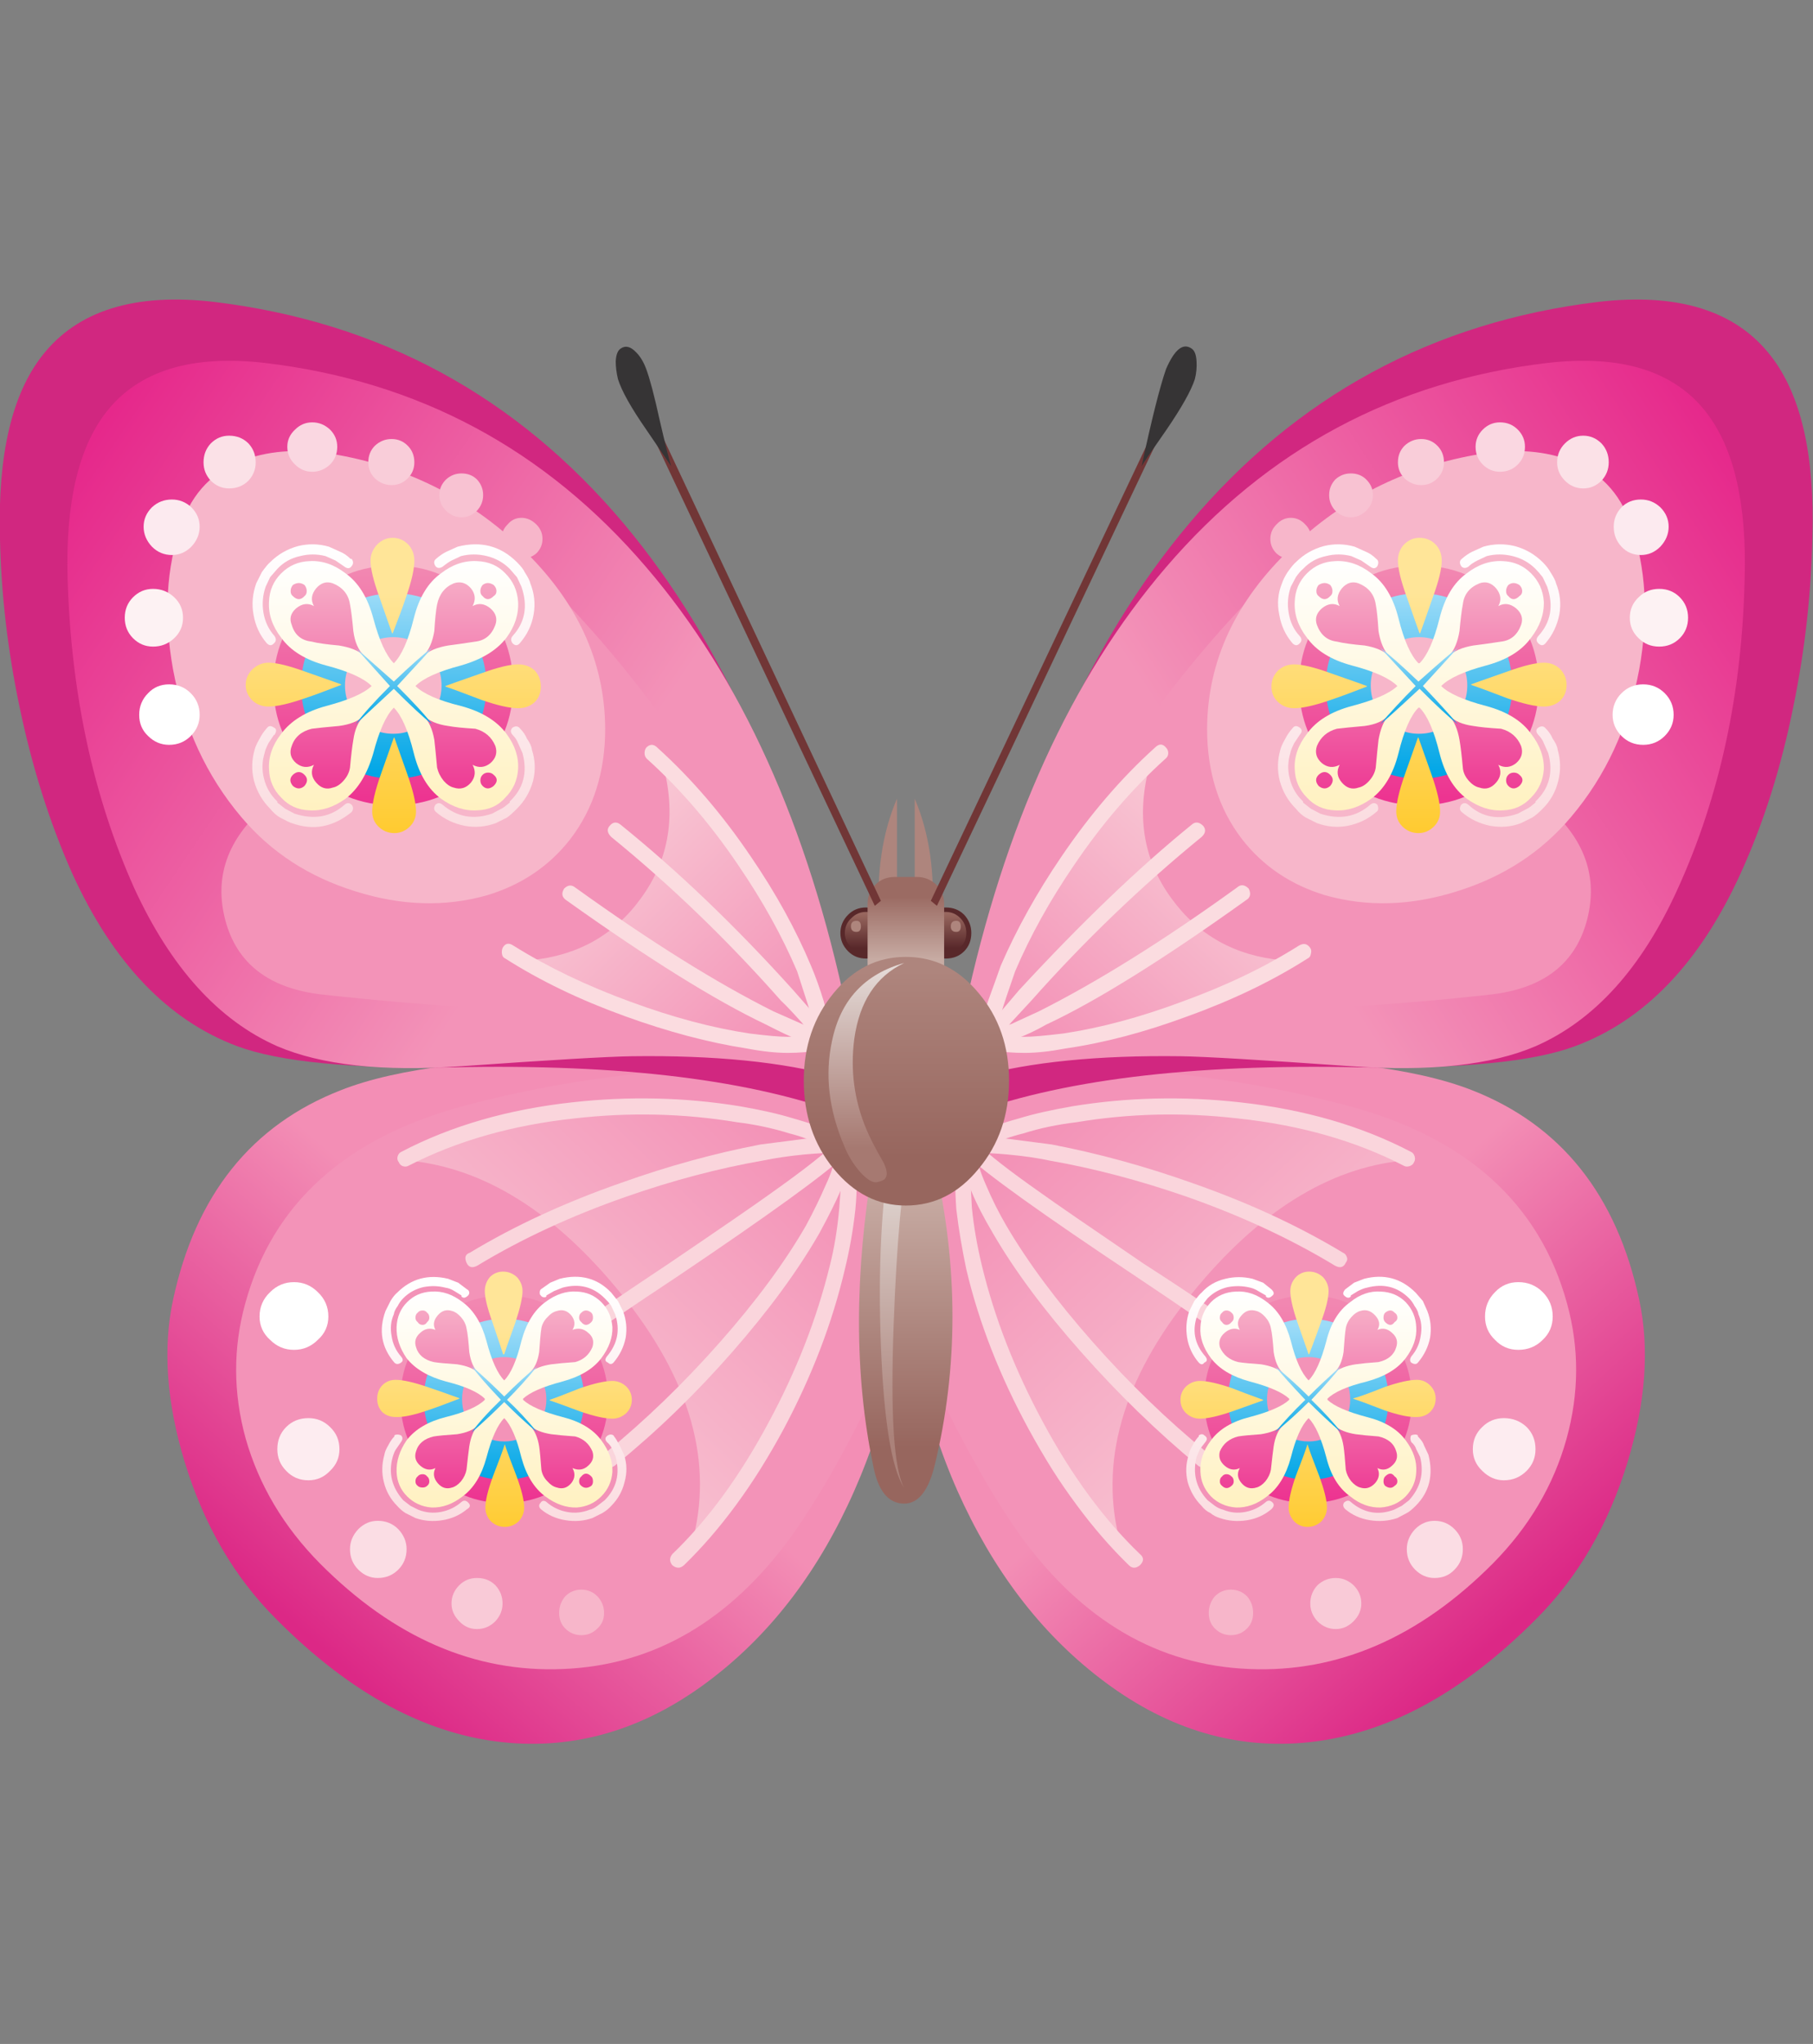 <svg xmlns="http://www.w3.org/2000/svg" xmlns:xlink="http://www.w3.org/1999/xlink" preserveAspectRatio="none" width="284" height="320"><rect width="100%" height="100%" fill="#808080" stroke="none"/><defs><linearGradient id="a" gradientUnits="userSpaceOnUse" x1="275.012" y1="451.888" x2="252.488" y2="477.813" spreadMethod="pad"><stop offset="0%" stop-color="#F38EB5"/><stop offset="100%" stop-color="#DC2886"/></linearGradient><linearGradient id="b" gradientUnits="userSpaceOnUse" x1="275.975" y1="408.7" x2="229.425" y2="377.3" spreadMethod="pad"><stop offset="0%" stop-color="#F393B8"/><stop offset="100%" stop-color="#E6288B"/></linearGradient><linearGradient id="c" gradientUnits="userSpaceOnUse" x1="279.413" y1="408.45" x2="299.288" y2="429.05" spreadMethod="pad"><stop offset="0%" stop-color="#F8C4D2"/><stop offset="100%" stop-color="#F287B1"/></linearGradient><linearGradient id="d" gradientUnits="userSpaceOnUse" x1="261" y1="382.538" x2="261" y2="402.962" spreadMethod="pad"><stop offset="0%" stop-color="#F287B1"/><stop offset="100%" stop-color="#ED3491"/></linearGradient><linearGradient id="e" gradientUnits="userSpaceOnUse" x1="261" y1="384.512" x2="261" y2="400.887" spreadMethod="pad"><stop offset="0%" stop-color="#9CDBF8"/><stop offset="100%" stop-color="#00A6E6"/></linearGradient><linearGradient id="f" gradientUnits="userSpaceOnUse" x1="255.088" y1="386.938" x2="264.512" y2="396.362" spreadMethod="pad"><stop offset="0%" stop-color="#CCDDE5"/><stop offset="100%" stop-color="#73B0C5"/></linearGradient><linearGradient id="g" gradientUnits="userSpaceOnUse" x1="261" y1="381.55" x2="261" y2="404.25" spreadMethod="pad"><stop offset="0%" stop-color="#FFF"/><stop offset="100%" stop-color="#FFF1C0"/></linearGradient><linearGradient id="h" gradientUnits="userSpaceOnUse" x1="261" y1="383.525" x2="261" y2="403.475" spreadMethod="pad"><stop offset="0%" stop-color="#F6ABC5"/><stop offset="100%" stop-color="#ED3491"/></linearGradient><linearGradient id="i" gradientUnits="userSpaceOnUse" x1="261.05" y1="389.525" x2="261.05" y2="396.375" spreadMethod="pad"><stop offset="0%" stop-color="#9CDBF8"/><stop offset="100%" stop-color="#00A6E6"/></linearGradient><linearGradient id="j" gradientUnits="userSpaceOnUse" x1="261" y1="382.538" x2="261" y2="404.163" spreadMethod="pad"><stop offset="0%" stop-color="#F6ABC5"/><stop offset="100%" stop-color="#ED3491"/></linearGradient><linearGradient id="k" gradientUnits="userSpaceOnUse" x1="261" y1="405.512" x2="261" y2="379.988" spreadMethod="pad"><stop offset="0%" stop-color="#FBDCE0"/><stop offset="100%" stop-color="#FFF"/></linearGradient><linearGradient id="l" gradientUnits="userSpaceOnUse" x1="261" y1="384.525" x2="261" y2="405.975" spreadMethod="pad"><stop offset="0%" stop-color="#FFE598"/><stop offset="100%" stop-color="#FFCB31"/></linearGradient><linearGradient id="m" gradientUnits="userSpaceOnUse" x1="270.625" y1="457.962" x2="300.975" y2="426.538" spreadMethod="pad"><stop offset="0%" stop-color="#F8C4D2"/><stop offset="100%" stop-color="#F287B1"/></linearGradient><linearGradient id="n" gradientUnits="userSpaceOnUse" x1="271" y1="448.525" x2="271" y2="466.175" spreadMethod="pad"><stop offset="0%" stop-color="#F287B1"/><stop offset="100%" stop-color="#ED3491"/></linearGradient><linearGradient id="o" gradientUnits="userSpaceOnUse" x1="271" y1="450.513" x2="271" y2="464.688" spreadMethod="pad"><stop offset="0%" stop-color="#9CDBF8"/><stop offset="100%" stop-color="#00A6E6"/></linearGradient><linearGradient id="p" gradientUnits="userSpaceOnUse" x1="265.425" y1="451.575" x2="273.575" y2="459.725" spreadMethod="pad"><stop offset="0%" stop-color="#CCDDE5"/><stop offset="100%" stop-color="#73B0C5"/></linearGradient><linearGradient id="q" gradientUnits="userSpaceOnUse" x1="271" y1="447.538" x2="271" y2="467.163" spreadMethod="pad"><stop offset="0%" stop-color="#FFF"/><stop offset="100%" stop-color="#FFF1C0"/></linearGradient><linearGradient id="r" gradientUnits="userSpaceOnUse" x1="271" y1="449.525" x2="271" y2="466.775" spreadMethod="pad"><stop offset="0%" stop-color="#F6ABC5"/><stop offset="100%" stop-color="#ED3491"/></linearGradient><linearGradient id="s" gradientUnits="userSpaceOnUse" x1="271" y1="454.538" x2="271" y2="460.462" spreadMethod="pad"><stop offset="0%" stop-color="#9CDBF8"/><stop offset="100%" stop-color="#00A6E6"/></linearGradient><linearGradient id="t" gradientUnits="userSpaceOnUse" x1="271" y1="448.55" x2="271" y2="467.25" spreadMethod="pad"><stop offset="0%" stop-color="#F6ABC5"/><stop offset="100%" stop-color="#ED3491"/></linearGradient><linearGradient id="u" gradientUnits="userSpaceOnUse" x1="271" y1="468.538" x2="271" y2="446.462" spreadMethod="pad"><stop offset="0%" stop-color="#FBDCE0"/><stop offset="100%" stop-color="#FFF"/></linearGradient><linearGradient id="v" gradientUnits="userSpaceOnUse" x1="271" y1="450.525" x2="271" y2="469.075" spreadMethod="pad"><stop offset="0%" stop-color="#FFE598"/><stop offset="100%" stop-color="#FFCB31"/></linearGradient><linearGradient id="w" gradientUnits="userSpaceOnUse" x1="339.162" y1="451.738" x2="362.137" y2="477.262" spreadMethod="pad"><stop offset="0%" stop-color="#F38EB5"/><stop offset="100%" stop-color="#DC2886"/></linearGradient><linearGradient id="x" gradientUnits="userSpaceOnUse" x1="338.55" y1="408.238" x2="385.65" y2="377.662" spreadMethod="pad"><stop offset="0%" stop-color="#F393B8"/><stop offset="100%" stop-color="#E6288B"/></linearGradient><linearGradient id="y" gradientUnits="userSpaceOnUse" x1="335.313" y1="408.138" x2="315.788" y2="429.063" spreadMethod="pad"><stop offset="0%" stop-color="#F8C4D2"/><stop offset="100%" stop-color="#F287B1"/></linearGradient><linearGradient id="z" gradientUnits="userSpaceOnUse" x1="353.45" y1="382.538" x2="353.45" y2="402.962" spreadMethod="pad"><stop offset="0%" stop-color="#F287B1"/><stop offset="100%" stop-color="#ED3491"/></linearGradient><linearGradient id="A" gradientUnits="userSpaceOnUse" x1="353.45" y1="384.512" x2="353.45" y2="400.887" spreadMethod="pad"><stop offset="0%" stop-color="#9CDBF8"/><stop offset="100%" stop-color="#00A6E6"/></linearGradient><linearGradient id="B" gradientUnits="userSpaceOnUse" x1="359.612" y1="386.688" x2="350.188" y2="396.112" spreadMethod="pad"><stop offset="0%" stop-color="#CCDDE5"/><stop offset="100%" stop-color="#73B0C5"/></linearGradient><linearGradient id="C" gradientUnits="userSpaceOnUse" x1="353.45" y1="381.55" x2="353.45" y2="404.25" spreadMethod="pad"><stop offset="0%" stop-color="#FFF"/><stop offset="100%" stop-color="#FFF1C0"/></linearGradient><linearGradient id="D" gradientUnits="userSpaceOnUse" x1="353.45" y1="383.525" x2="353.45" y2="403.475" spreadMethod="pad"><stop offset="0%" stop-color="#F6ABC5"/><stop offset="100%" stop-color="#ED3491"/></linearGradient><linearGradient id="E" gradientUnits="userSpaceOnUse" x1="353.45" y1="389.525" x2="353.45" y2="396.375" spreadMethod="pad"><stop offset="0%" stop-color="#9CDBF8"/><stop offset="100%" stop-color="#00A6E6"/></linearGradient><linearGradient id="F" gradientUnits="userSpaceOnUse" x1="353.45" y1="382.538" x2="353.45" y2="404.163" spreadMethod="pad"><stop offset="0%" stop-color="#F6ABC5"/><stop offset="100%" stop-color="#ED3491"/></linearGradient><linearGradient id="G" gradientUnits="userSpaceOnUse" x1="353.45" y1="405.512" x2="353.45" y2="379.988" spreadMethod="pad"><stop offset="0%" stop-color="#FBDCE0"/><stop offset="100%" stop-color="#FFF"/></linearGradient><linearGradient id="H" gradientUnits="userSpaceOnUse" x1="353.45" y1="384.525" x2="353.45" y2="405.975" spreadMethod="pad"><stop offset="0%" stop-color="#FFE598"/><stop offset="100%" stop-color="#FFCB31"/></linearGradient><linearGradient id="I" gradientUnits="userSpaceOnUse" x1="344.087" y1="458.425" x2="314.313" y2="426.475" spreadMethod="pad"><stop offset="0%" stop-color="#F8C4D2"/><stop offset="100%" stop-color="#F287B1"/></linearGradient><linearGradient id="J" gradientUnits="userSpaceOnUse" x1="343.45" y1="448.525" x2="343.45" y2="466.175" spreadMethod="pad"><stop offset="0%" stop-color="#F287B1"/><stop offset="100%" stop-color="#ED3491"/></linearGradient><linearGradient id="K" gradientUnits="userSpaceOnUse" x1="343.5" y1="450.513" x2="343.5" y2="464.688" spreadMethod="pad"><stop offset="0%" stop-color="#9CDBF8"/><stop offset="100%" stop-color="#00A6E6"/></linearGradient><linearGradient id="L" gradientUnits="userSpaceOnUse" x1="349.275" y1="451.325" x2="341.125" y2="459.475" spreadMethod="pad"><stop offset="0%" stop-color="#CCDDE5"/><stop offset="100%" stop-color="#73B0C5"/></linearGradient><linearGradient id="M" gradientUnits="userSpaceOnUse" x1="343.5" y1="447.538" x2="343.5" y2="467.163" spreadMethod="pad"><stop offset="0%" stop-color="#FFF"/><stop offset="100%" stop-color="#FFF1C0"/></linearGradient><linearGradient id="N" gradientUnits="userSpaceOnUse" x1="343.45" y1="449.525" x2="343.45" y2="466.775" spreadMethod="pad"><stop offset="0%" stop-color="#F6ABC5"/><stop offset="100%" stop-color="#ED3491"/></linearGradient><linearGradient id="O" gradientUnits="userSpaceOnUse" x1="343.45" y1="454.538" x2="343.45" y2="460.462" spreadMethod="pad"><stop offset="0%" stop-color="#9CDBF8"/><stop offset="100%" stop-color="#00A6E6"/></linearGradient><linearGradient id="P" gradientUnits="userSpaceOnUse" x1="343.5" y1="448.55" x2="343.5" y2="467.25" spreadMethod="pad"><stop offset="0%" stop-color="#F6ABC5"/><stop offset="100%" stop-color="#ED3491"/></linearGradient><linearGradient id="Q" gradientUnits="userSpaceOnUse" x1="343.5" y1="468.538" x2="343.5" y2="446.462" spreadMethod="pad"><stop offset="0%" stop-color="#FBDCE0"/><stop offset="100%" stop-color="#FFF"/></linearGradient><linearGradient id="R" gradientUnits="userSpaceOnUse" x1="343.45" y1="450.525" x2="343.45" y2="469.075" spreadMethod="pad"><stop offset="0%" stop-color="#FFE598"/><stop offset="100%" stop-color="#FFCB31"/></linearGradient><linearGradient id="S" gradientUnits="userSpaceOnUse" x1="307.2" y1="438.525" x2="307.2" y2="461.475" spreadMethod="pad"><stop offset="0%" stop-color="#C7ABA3"/><stop offset="100%" stop-color="#97665E"/></linearGradient><linearGradient id="T" gradientUnits="userSpaceOnUse" x1="306.25" y1="460.538" x2="306.25" y2="434.563" spreadMethod="pad"><stop offset="0%" stop-color="#AB827A"/><stop offset="100%" stop-color="#E6DFDB"/></linearGradient><linearGradient id="U" gradientUnits="userSpaceOnUse" x1="310.75" y1="416.525" x2="310.75" y2="413.475" spreadMethod="pad"><stop offset="0%" stop-color="#58282A"/><stop offset="100%" stop-color="#97665E"/></linearGradient><linearGradient id="V" gradientUnits="userSpaceOnUse" x1="303.65" y1="416.525" x2="303.65" y2="413.475" spreadMethod="pad"><stop offset="0%" stop-color="#58282A"/><stop offset="100%" stop-color="#97665E"/></linearGradient><linearGradient id="W" gradientUnits="userSpaceOnUse" x1="307.2" y1="417.512" x2="307.2" y2="411.887" spreadMethod="pad"><stop offset="0%" stop-color="#C7ABA3"/><stop offset="100%" stop-color="#9B6B63"/></linearGradient><linearGradient id="X" gradientUnits="userSpaceOnUse" x1="307.25" y1="418.537" x2="307.25" y2="435.363" spreadMethod="pad"><stop offset="0%" stop-color="#AE857D"/><stop offset="100%" stop-color="#97665E"/></linearGradient><linearGradient id="Y" gradientUnits="userSpaceOnUse" x1="303.65" y1="434.5" x2="303.65" y2="417.9" spreadMethod="pad"><stop offset="0%" stop-color="#A67971"/><stop offset="100%" stop-color="#E6DDDA"/></linearGradient><path fill="#FFF" fill-opacity="0" d="M0 320h284V0H0v320z" id="Z"/><path fill="url(#a)" d="M307.2 428.3l-4.7-1.15-21.5-.85q-17.1 0-24.7 3-12.1 4.7-15.15 18.9-1.4 6.55 1.05 14.6 2.6 8.5 8.2 14.1 10.2 10.3 21.05 11.2 9.75.8 18.35-5.85 8.05-6.2 12.75-16.85 4.75-10.75 4.3-21.95l.35-15.15z" id="aa"/><path fill="#F393B8" d="M307.2 428.4q-7.6-1.5-17.9-1.05-11.35.55-21.85 3.35-16.1 4.3-19.8 17.85-1.65 6 .05 12.15 1.8 6.3 6.7 11.25 9.95 10 21.9 9.5 12.3-.5 20.65-12.05 3.85-5.45 7.6-13.45 2.15-4.45 1.95-6.9-.25-3.05.25-4.6l.45-16.05z" id="ab"/><path fill="#D12780" d="M225.55 379.5q.15 7.55 1.75 15.2 1.7 8.2 4.75 15.05 5.5 12.1 14.9 15.6 5.65 2.1 19.35 1.9 23-.5 35.85 4.45.7.25-.45-1.25-1.4-1.85-.9-2.2 1.35-1.15 1.35-1.3-.4-1.85-1.15-5.35-5.75-27.25-19.2-43.3-14.55-17.3-36.95-20-10.75-1.25-15.5 4.85-4.1 5.25-3.8 16.35z" id="ac"/><path fill="url(#b)" d="M235.15 368.2q-3.8 4.85-3.5 15.05.45 15.45 6 27.85 4.95 10.75 12.9 14.25 5.95 2.55 16.6 1.8 12.05-.85 15.35-.9 11.2-.15 18.45 1.85 1.4-.65 1.6-1.2.25-.6-.7-4.85-5.25-24.95-18.05-39.85-13.65-15.95-34.35-18.4-9.95-1.15-14.3 4.4z" id="ad"/><path fill="#F393B8" d="M301.85 427.55q.763.6 1.4 1.25-.485-1.172-1.4-1.25m-1.7-1.15v.05q.2 1.4 1.25 1.15.24-.048.45-.05-.782-.59-1.7-1.15m-37.9-52.3q-1.75-.95-5.55 2.75-4.1 4.05-5.9 4-3.25-.15-3.8-.15-.7 0-.2.45 3.2 3 4.65 6.7.45 1.05-.2 2.1-.7 1.2-.15 2.95 2.2 7.4-1.6 10.8-5.15 4.45-3.65 10.25 1.55 5.95 8.8 6.75 13.7 1.5 31.6 2.1 8.893.735 13.9 3.6-1.86-12.313-13.55-28.75-12-16.9-24.35-23.55z" id="ae"/><path fill="url(#c)" d="M283.5 422.55q6.15 2.1 13.1 2.75 2.45.2 3.05-.2.9-.6-.1-2.75-1.85-3.7-2.8-6.65-.7-2.35-4.85-7.55-4.45-5.7-5.3-7.55-.25-.55-.85-.85-.6-.25-.5 0 1.95 7-1.95 12.3-3.6 4.95-9.95 5.55 4.3 3 10.15 4.95z" id="af"/><path fill="#F7B6CA" d="M241.9 378.35q-2.05 5.8-.75 13.05 1.45 7.75 6.15 13.3 4 4.75 10.3 6.7 6.2 1.95 11.85.35 4.65-1.4 7.5-5.05 3.15-4.1 3.15-9.95-.05-9.15-7.55-16.3-6.95-6.6-16.45-8.35-4.85-.9-8.45.4-4.25 1.5-5.75 5.85z" id="ag"/><path fill="#FBDCE0" d="M299.25 424.3q-.75.2-2.7.2-1.05 0-3.45-.3-5-.75-10.7-2.85-5.9-2.15-10.55-5.05-.65-.45-1 .2-.1.25-.05.55.05.3.3.4 4.7 3 10.8 5.2 5.8 2.1 10.95 2.9 2.1.4 3.7.4 1.5 0 3-.25.25-.05.45-.3.2-.3.15-.55-.2-.7-.9-.55z" id="ah"/><path fill="#FBDCE0" d="M299.7 424q-1.1-.3-1.85-.65l-2.6-1.15q-7.7-3.85-17.85-11.15-.5-.4-1 .1-.4.65.2 1.05 11.15 7.95 18 11.2 2.05 1.05 2.65 1.25.95.4 2.1.7.3.1.6-.05.2-.15.25-.45.1-.25-.1-.55-.15-.25-.4-.3z" id="ai"/><path fill="#FBDCE0" d="M300.2 424l-1.35-1.65q-.05-.05-1.8-2.05-7.75-8.6-15.55-14.9-.55-.45-1 .1-.4.45.15 1 8.05 6.55 15.3 14.75.55.5 1.9 2l1.2 1.6q.35.5 1 .15.55-.55.15-1z" id="aj"/><path fill="#FBDCE0" d="M298.65 418.1q-2.05-4.9-5.4-9.8-3.85-5.7-8.45-9.85-.5-.5-1 0-.15.2-.15.5t.2.5q4.5 4.05 8.25 9.6 3.25 4.75 5.3 9.55.1.3 1 3.1.4 1.25.6 2.45v.05q.1.7.8.6.75-.2.65-.8l-.65-2.7q-.55-1.8-1.15-3.2z" id="ak"/><path fill="#FFF" d="M238.9 393.55q-.8.8-.8 1.95t.8 1.9q.8.8 1.9.8 1.15 0 1.95-.8t.8-1.9q0-1.15-.8-1.95t-1.95-.8q-1.15 0-1.9.8z" id="al"/><path fill="#FDF2F3" d="M237.55 388.6q.75.75 1.8.75 1.1 0 1.9-.75.8-.75.8-1.85t-.8-1.85q-.8-.75-1.9-.75-1.05 0-1.8.75t-.75 1.85q0 1.1.75 1.85z" id="am"/><path fill="#FCEAEF" d="M239.25 380.35q.75.75 1.8.75 1 0 1.75-.75.75-.8.75-1.8t-.75-1.75q-.75-.7-1.75-.7-1.05 0-1.8.7-.75.75-.75 1.75t.75 1.8z" id="an"/><path fill="#FBE1E7" d="M244.55 374.4q.7.7 1.65.7 1.05 0 1.75-.7.65-.7.65-1.65 0-1-.65-1.7-.7-.7-1.75-.7-.95 0-1.65.7-.65.7-.65 1.7 0 .95.65 1.65z" id="ao"/><path fill="#FAD7E1" d="M252.15 372.95q.65.65 1.55.65t1.6-.65q.65-.65.65-1.6 0-.9-.65-1.55-.7-.65-1.6-.65-.9 0-1.55.65-.7.65-.7 1.55 0 .95.7 1.6z" id="ap"/><path fill="#F9CDD9" d="M259.35 374.2q.65.6 1.5.6t1.45-.6q.6-.6.6-1.45 0-.9-.6-1.5t-1.45-.6q-.85 0-1.5.6-.6.6-.6 1.5 0 .85.6 1.45z" id="aq"/><path fill="#F8C2D2" d="M265.75 377.1q.6.6 1.4.6.8 0 1.4-.6.55-.6.55-1.4 0-.8-.55-1.4-.55-.55-1.4-.55-.8 0-1.4.55-.6.6-.6 1.4 0 .8.6 1.4z" id="ar"/><path fill="#F7B6CA" d="M271.3 380.95q.5.5 1.25.5t1.35-.5q.55-.55.55-1.3t-.55-1.3q-.6-.6-1.35-.6-.75 0-1.25.6-.55.55-.55 1.3t.55 1.3z" id="as"/><path fill="url(#d)" d="M268.7 385.2q-3.2-3.15-7.65-3.15-4.5 0-7.7 3.15-3.15 3.2-3.15 7.65t3.15 7.65q3.2 3.15 7.7 3.15 4.45 0 7.65-3.15 3.1-3.2 3.1-7.65t-3.1-7.65m-1.95 1.95q2.35 2.35 2.35 5.75 0 3.35-2.35 5.65-2.4 2.4-5.75 2.4t-5.7-2.4q-2.4-2.3-2.4-5.65 0-3.4 2.4-5.75 2.35-2.4 5.7-2.4t5.75 2.4z" id="at"/><path fill="url(#e)" d="M255.15 387q-2.45 2.4-2.45 5.9 0 3.45 2.45 5.9t5.9 2.45q3.45 0 5.9-2.45t2.45-5.9q0-3.5-2.45-5.9-2.45-2.45-5.9-2.45t-5.9 2.45m2.8 2.8q1.25-1.3 3.05-1.3 1.8 0 3.05 1.3 1.3 1.25 1.3 3.05 0 1.8-1.3 3.05-1.25 1.3-3.05 1.3-1.8 0-3.05-1.3-1.3-1.25-1.3-3.05 0-1.8 1.3-3.05z" id="au"/><path fill="url(#f)" d="M261.35 392.9q1.8-1.85 2.85-3.25-1.45 1.2-3.15 2.95-1.95-1.95-3.25-2.95.65.85 2.95 3.25-2.1 2.1-2.95 3.15 1.5-1.15 3.25-2.9 1.5 1.55 3.15 2.9-1.3-1.6-2.85-3.15z" id="av"/><path fill="url(#g)" d="M256.7 382.75q-1.55-1.2-3.25-1.1-1.5.05-2.55 1.1-1.05 1.05-1.1 2.55-.1 1.7 1.1 3.25 1.25 1.75 4.05 2.5 3.05.8 4.1 1.85-1.05 1-4.1 1.8-2.75.75-4.05 2.5-1.2 1.55-1.1 3.2.05 1.5 1.1 2.55 1 1.1 2.55 1.15 1.65.1 3.25-1.05 1.7-1.3 2.5-4.1.8-3.05 1.85-4.1 1.05 1.05 1.8 4.1.7 2.8 2.45 4.1 1.6 1.15 3.25 1.05 1.6-.05 2.55-1.15 1.05-1.05 1.15-2.55.1-1.65-1.05-3.2-1.3-1.75-4.1-2.5-3.05-.75-4.1-1.8 1.05-1.05 4.1-1.85 2.8-.8 4.1-2.5 1.15-1.55 1.05-3.25-.1-1.5-1.15-2.55-1-1.05-2.55-1.1-1.7-.1-3.25 1.1-1.75 1.25-2.45 4.05-.75 3-1.8 4.05-1.05-1.05-1.85-4.05-.75-2.8-2.5-4.05z" id="aw"/><path fill="url(#h)" d="M253.85 400q-.45.85.2 1.6.65.75 1.5.45.5-.1.95-.6.5-.55.6-1.2.15-1.65.3-2.5.193-1.4.95-2.15-.755.707-2.25.9-1.7.15-2.45.25-1.4.35-1.8 1.55-.35.9.4 1.55.75.6 1.6.15m15.9-.15q.75-.65.45-1.55-.5-1.2-1.8-1.55-1.65-.1-2.45-.25-1.45-.2-2.25-.95.75.75 1 2.2.1.85.25 2.5.15.65.6 1.2.45.5.9.6.9.3 1.55-.45.6-.75.15-1.6.85.45 1.6-.15m-1.35-10.95q1.3-.15 1.8-1.5.3-.85-.45-1.5-.8-.65-1.6-.2.45-.85-.15-1.6-.65-.75-1.55-.45-1.2.5-1.5 1.9-.15.75-.25 2.4-.25 1.5-1 2.25.75-.7 2.25-.95.8-.1 2.45-.35m-16.15-3q-.75.65-.4 1.5.4 1.35 1.8 1.5.75.2 2.45.35 1.524.246 2.25.9-.753-.723-.95-2.2-.15-1.65-.3-2.4-.2-1.35-1.55-1.9-.85-.3-1.5.45-.65.8-.2 1.6-.8-.45-1.6.2z" id="ax"/><path fill="url(#i)" d="M261.35 392.9q2.75-2.95 3.15-3.45-1.2.9-3.45 3.05l-3.45-3.05 3.1 3.45q-2.1 2.1-3.1 3.45l3.45-3.2q2.25 2.25 3.45 3.2-.85-1.15-3.15-3.45z" id="ay"/><path fill="url(#j)" d="M253 400.9q-.5-.5-1.05 0-.45.45 0 1 .55.45 1.05 0 .45-.55 0-1m16.05 0q-.2.2-.2.5t.2.5q.45.45 1 0 .55-.55 0-1-.2-.2-.5-.2t-.5.2m1-17.1q-.55-.35-1 0-.2.25-.2.55 0 .3.2.45.45.55 1 0 .25-.15.25-.45 0-.3-.25-.55m-18.1 0q-.2.25-.2.55 0 .3.2.45.55.55 1.05 0 .2-.15.2-.45 0-.3-.2-.55-.5-.35-1.05 0z" id="az"/><path fill="url(#k)" d="M257.25 403.6q-.3-.3-.65 0-1.85 1.65-4.5.8l-.85-.45-.7-.55v-.1q-.9-.85-1.2-2.05-.3-1.15.05-2.3.05-.3.35-.9l.5-.75h.05q.3-.5-.05-.65-.4-.3-.65.05-.4.45-.65.95-.35.6-.45 1-.4 1.4-.05 2.8.4 1.45 1.45 2.5.45.55.9.8.95.5 1.05.5 2.9 1.05 5.4-1 .25-.35 0-.65m16.35-2.15q.35-1.4-.1-2.8-.05-.45-.45-1-.2-.5-.65-.95-.25-.3-.65-.05-.3.3 0 .65.35.35.5.75l.4.9q.7 2.6-1.15 4.35v.1q-.6.5-.75.55l-.85.45q-2.5.85-4.45-.8-.35-.3-.65 0-.25.4.05.65 1.1.95 2.6 1.25 1.45.25 2.8-.25l1-.5q.3-.2.9-.8 1.05-1.05 1.45-2.5m-8.15-19.3q.5-.4.8-.55l.85-.4q1.15-.3 2.35 0 1.2.3 2.05 1.15l.65.75.4.85q.9 2.6-.8 4.45-.25.3 0 .65.35.35.65 0 1-1.15 1.25-2.6.25-1.45-.3-2.8-.05-.3-.5-1-.15-.35-.7-.9-2.2-2.2-5.35-1.4l-1 .45q-.5.25-.95.65-.3.25-.05.65.25.3.65.05m-9.65-.55l.8.55q.4.3.65-.05.25-.3 0-.65h-.1q-.45-.45-.95-.65l-1-.45q-1.4-.4-2.8-.05-1.45.4-2.5 1.45-.25.2-.75.9l-.5 1q-.5 1.4-.25 2.8.25 1.5 1.2 2.6.35.35.65 0 .3-.25.05-.65-.8-.9-1-2.1-.2-1.2.2-2.35l.4-.85.65-.75q.85-.9 2.05-1.15 1.15-.3 2.3 0l.9.4z" id="aA"/><path fill="url(#l)" d="M262.25 400.8l-1.15-3.25h-.05l-1.15 3.25q-.8 2.25-.8 3.4 0 .8.55 1.35.6.6 1.45.6.8 0 1.4-.6.55-.55.55-1.35 0-1.15-.8-3.4m3.45-7.9v.05q.9.3 3.25 1.2 2.15.75 3.3.75.9 0 1.5-.55.55-.55.55-1.4 0-.85-.55-1.45-.6-.55-1.5-.55-1.1 0-3.3.8-3.15 1.1-3.25 1.15m-12.65-1.3q-2.2-.8-3.3-.8-.8 0-1.45.6-.6.6-.6 1.4 0 .8.6 1.4.6.55 1.45.55 1.15 0 3.3-.75 1.2-.4 3.25-1.2v-.05q-.1-.05-3.25-1.15m6.5-11.45q-.6.65-.6 1.45 0 1.1.8 3.3 1.1 3.15 1.15 3.25h.05q.8-2.05 1.2-3.25.75-2.15.75-3.3 0-.85-.55-1.45-.6-.6-1.4-.6-.8 0-1.4.6z" id="aB"/><path fill="url(#m)" d="M292.5 432.35q-4.6-.9-5.9-.95-8.35-.45-13.35.3-6.5.9-10.85 3.95 10.2 1 19.1 11.95 9.45 11.65 6.4 22.6-.05.25 1.1-.65 1.4-1.1 2.85-2.95 4.55-5.7 7.4-15.25.15-.5 1.9-7.1 1.2-4.55 2.25-6.8 1.5-3.4.1-4.3-1.05-.7-4.8-.3-2.4.2-6.2-.5z" id="aC"/><path fill="#FAD5DC" d="M301 433.3q-1.45-.75-3.95-1.45-1.95-.6-4.85-1.1-7.4-1.2-15.05-.35-8.7.95-15.4 4.45-.25.1-.35.4-.1.3.1.55.1.25.35.35.3.1.55-.05 6.55-3.35 14.95-4.25 7.45-.85 14.65.35 2.45.3 4.7 1 1.6.4 3.65 1.35.7.3.95-.35.15-.25.05-.55-.1-.25-.35-.35z" id="aD"/><path fill="#FAD5DC" d="M301 433.5h-.05q-1.55 0-2.95.2l-3.9.5q-6.25 1.2-12.55 3.45-7.6 2.65-13.65 6.3-.6.2-.3.9.3.65 1 .25 5.95-3.6 13.4-6.2 6.3-2.2 12.3-3.25 1.7-.35 3.75-.55 1.65-.15 2.9-.15h.05q.7 0 .7-.75 0-.7-.7-.7z" id="aE"/><path fill="#FAD5DC" d="M300.85 434.05q-1.45 1.45-5.75 4.5-2.15 1.55-9.3 6.4-4.9 3.25-11.8 8-.25.15-.3.45-.1.35.1.55.4.6 1 .15 6.2-4.3 11.8-8 12.4-8.35 15.2-11h.05q.2-.2.2-.55 0-.3-.2-.5t-.5-.2q-.35 0-.5.2z" id="aF"/><path fill="#FAD5DC" d="M300.95 434.7q-.25 1.65-.95 3.1-.8 1.85-1.8 3.7-2.85 4.95-7.75 10.5t-10.35 10q-.6.5-.1 1 .45.55 1 .1 5.55-4.5 10.55-10.2 4.95-5.65 7.85-10.7 1.25-2.3 1.9-3.8.75-1.85 1.05-3.4.15-.75-.55-.85-.3-.05-.55.1-.25.15-.3.45z" id="aG"/><path fill="#FAD5DC" d="M301.4 434.7q-.15.25-.1.5v.1q.15 1.65-.1 4.6-.25 2.85-.85 5.2-1.75 7.15-5.5 14.1-3.9 7.3-8.7 11.9-.4.5 0 1 .55.45 1.05 0 4.95-4.8 8.95-12.2 3.85-7.2 5.55-14.45.65-2.65.95-5.4.25-2.65 0-4.9 0-.3-.2-.5t-.5-.15q-.35 0-.55.2z" id="aH"/><path fill="#FFF" d="M249.9 451.8q.9.9 2.15.9t2.15-.9q.95-.85.95-2.1 0-1.3-.95-2.2-.9-.9-2.15-.9t-2.15.9q-.95.9-.95 2.2 0 1.25.95 2.1z" id="aI"/><path fill="#FDECF0" d="M253.35 458.85q-1.2 0-2 .8t-.8 2q0 1.15.8 1.95.8.85 2 .85 1.15 0 1.95-.85.85-.8.85-1.95 0-1.2-.85-2-.8-.8-1.95-.8z" id="aJ"/><path fill="#FBDDE4" d="M259.6 468.1q-1 0-1.75.75-.75.8-.75 1.8 0 1.1.75 1.85t1.75.75q1.1 0 1.85-.75t.75-1.85q0-1-.75-1.8-.75-.75-1.85-.75z" id="aK"/><path fill="#F9CAD7" d="M268.55 473.25q-.95 0-1.6.65-.7.7-.7 1.65 0 .9.7 1.6.65.7 1.6.7.95 0 1.65-.7.65-.7.65-1.6 0-.95-.65-1.65-.65-.65-1.65-.65z" id="aL"/><path fill="#F7B6CA" d="M276.5 477.8q.6.6 1.45.6t1.45-.6q.6-.55.6-1.4 0-.85-.6-1.5-.6-.6-1.45-.6t-1.45.6q-.55.65-.55 1.5t.55 1.4z" id="aM"/><path fill="url(#n)" d="M280.35 457.15q0-3.9-2.75-6.6-2.75-2.75-6.6-2.75-3.85 0-6.65 2.75-2.7 2.7-2.7 6.6 0 3.9 2.7 6.6 2.8 2.75 6.65 2.75 3.85 0 6.6-2.75 2.75-2.7 2.75-6.6m-4.4-5q2.05 2.1 2.05 5 0 2.95-2.05 5T271 464.2q-2.95 0-5-2.05t-2.05-5q0-2.9 2.05-5 2.05-2.05 5-2.05 2.9 0 4.95 2.05z" id="aN"/><path fill="url(#o)" d="M278.2 457.15q0-2.95-2.1-5.1-2.1-2.15-5.1-2.15-3 0-5.15 2.15-2.1 2.15-2.1 5.1 0 2.95 2.1 5.05 2.15 2.2 5.15 2.2 3 0 5.1-2.2 2.1-2.1 2.1-5.05m-4.55-2.7q1.15 1.15 1.15 2.7 0 1.6-1.15 2.7-1.1 1.1-2.65 1.1-1.55 0-2.7-1.1-1.1-1.1-1.1-2.7 0-1.55 1.1-2.7 1.15-1.1 2.7-1.1 1.55 0 2.65 1.1z" id="aO"/><path fill="url(#p)" d="M268.15 459.9q1.1-.75 2.85-2.5 1.4 1.5 2.8 2.5l-2.55-2.7q2.25-2.45 2.55-2.85-1.55 1.25-2.8 2.55-1.65-1.65-2.85-2.55l2.6 2.85q-.8.75-2.6 2.7z" id="aP"/><path fill="url(#q)" d="M276.25 455.55q2.4-.65 3.5-2.1 1.05-1.4 1-2.8-.1-1.35-1-2.25-.9-.9-2.2-.95-1.45-.1-2.85.95-1.5 1.1-2.15 3.5-.65 2.65-1.55 3.55-.9-.9-1.6-3.55-.65-2.4-2.15-3.5-1.35-1.05-2.8-.95-1.3.05-2.2.95-.9.9-.95 2.25-.05 1.4.9 2.8 1.15 1.45 3.55 2.1 2.6.65 3.5 1.55v.1q-.9.9-3.5 1.55-2.4.6-3.55 2.1-.95 1.4-.9 2.85.05 1.3.95 2.2.9.9 2.2 1 1.45.05 2.8-1 1.5-1.1 2.15-3.5.7-2.65 1.6-3.55.9.9 1.55 3.55.65 2.4 2.15 3.5 1.4 1.05 2.85 1 1.3-.1 2.2-1 .9-.9 1-2.2.05-1.45-1-2.85-1.1-1.5-3.5-2.1-2.65-.7-3.55-1.55v-.1q.9-.85 3.55-1.55z" id="aQ"/><path fill="url(#r)" d="M278.55 463.15q.65-.55.4-1.3-.45-1.05-1.55-1.35-1.4-.1-2.15-.2-1.3-.2-1.95-.8.65.65.85 1.9.1.7.2 2.1.1.6.55 1.05.4.45.85.55.75.25 1.3-.4.5-.65.1-1.35.8.35 1.4-.2m-10.95.35q.15-1.4.25-2.1.197-1.28.8-1.9-.62.603-1.9.8-1.5.1-2.1.2-1.3.3-1.6 1.35-.25.75.4 1.3t1.35.2q-.35.7.2 1.35.55.65 1.3.4.4-.1.8-.55.4-.5.5-1.05m-2.8-12.6q-.75-.3-1.35.25-.65.55-.4 1.3.3 1.05 1.6 1.35.6.1 2.1.2 1.28.197 1.9.75-.603-.57-.8-1.85-.1-1.5-.25-2.15-.1-.55-.5-1-.4-.45-.8-.55-.75-.25-1.3.4t-.2 1.3m12.25-1.3q-.55-.65-1.3-.4-.45.1-.85.55-.45.45-.55 1-.1.65-.2 2.15-.197 1.28-.85 1.85.67-.553 1.95-.75.75-.1 2.15-.2 1.1-.3 1.55-1.35.25-.8-.4-1.3-.6-.55-1.4-.25.4-.65-.1-1.3z" id="aR"/><path fill="url(#s)" d="M268.05 460.15q1.5-1.3 2.95-2.75 1.65 1.65 3 2.75-1.4-1.7-2.75-2.95 1.45-1.45 2.75-3.05-1.35 1.1-3 2.75-1.45-1.45-2.95-2.75.7 1 2.65 3.05-1.8 1.75-2.65 2.95z" id="aS"/><path fill="url(#t)" d="M277.95 464.1q-.2.15-.2.45 0 .25.2.4.4.35.9 0 .15-.15.15-.4 0-.3-.15-.45-.5-.5-.9 0m-13.9 0q-.15-.2-.4-.2-.3 0-.45.2-.2.15-.2.45 0 .25.2.4.15.15.45.15.25 0 .4-.15.2-.15.2-.4 0-.3-.2-.45m-.4-13.65q.25 0 .4-.25.2-.15.2-.4 0-.3-.2-.45-.15-.2-.4-.2-.3 0-.45.2-.2.15-.2.45 0 .25.2.4.15.25.45.25m15.2-1.1q-.5-.4-.9 0-.2.15-.2.45 0 .25.2.4.4.5.9 0 .15-.15.15-.4 0-.3-.15-.45z" id="aT"/><path fill="url(#u)" d="M280.25 461q.3.25.5.65l.3.7q.6 2.3-1 3.9l-.65.5q-.4.3-.7.35-1 .4-2.05.2-1.05-.2-1.85-.9-.1-.1-.3-.1-.15.05-.2.15-.3.3 0 .6.95.8 2.25 1 1.25.2 2.4-.2l.9-.45q.5-.3.8-.65.9-.9 1.2-2.15.35-1.25-.05-2.45l-.4-.85q-.35-.65-.5-.8l-.05-.1q-.25-.15-.5 0-.4.25-.1.6m-14.85 7.05q1.3-.2 2.25-1 .45-.25.1-.6-.3-.3-.6-.05-.8.7-1.85.9-1.05.2-2.05-.2l-.7-.35-.65-.5q-1.55-1.75-.95-3.9.15-.5.3-.7l.45-.65q.25-.35 0-.6-.35-.15-.6 0v.1q-.3.3-.55.8-.3.5-.35.85-.35 1.25-.05 2.45.3 1.25 1.2 2.15.35.4.75.65l.9.45q1.15.4 2.4.2m1.75-20.25v.1q.25.25.6-.1.1-.1.1-.25 0-.2-.2-.3l-.8-.6-.9-.35q-2.7-.65-4.6 1.25-.3.25-.6.75l-.45.9q-.95 2.6.8 4.65.25.25.6 0 .3-.2 0-.55-.7-.8-.85-1.85-.2-1.05.2-1.95.05-.35.35-.75.2-.4.5-.7.75-.75 1.8-1 1.05-.2 2 .05.4.05.8.3l.65.4m12.9.25q.5.5.6.7l.35.75q.7 2.1-.75 3.8-.3.4.1.55.25.25.5 0 .85-1 1.1-2.25.2-1.25-.25-2.4l-.45-.9-.6-.75q-1.85-1.95-4.65-1.25l-.85.35-.85.6q-.1.1-.1.3 0 .2.1.25.05.1.2.15.2.05.3-.05v-.1l.7-.4.75-.3q2.25-.6 3.8.95z" id="aU"/><path fill="url(#v)" d="M272.1 464.05q-.8-2.05-1.05-2.85-.25.8-1.05 2.85-.7 1.9-.7 2.85 0 .7.5 1.25.55.5 1.25.5t1.25-.5q.5-.55.5-1.25 0-.95-.7-2.85m-5.15-7q-1.8-.65-2.85-1-1.9-.65-2.9-.65-.7 0-1.2.5-.45.5-.45 1.2t.45 1.2q.5.45 1.2.45 1 .05 2.9-.6 1.05-.35 2.85-1.05v-.05m2.3-9.65q0 .9.7 2.85.85 2.5.95 2.85h.1q.1-.35 1-2.85.65-1.95.65-2.85 0-.7-.5-1.25-.55-.5-1.25-.5t-1.2.5q-.45.55-.45 1.25m13.25 9.8q0-.7-.5-1.2-.55-.5-1.25-.5-1 0-2.9.65-2 .8-2.75 1.05v.05q.75.25 2.75 1 1.9.65 2.9.65.7 0 1.25-.5.5-.5.5-1.2z" id="aV"/><path fill="url(#w)" d="M311.9 427.15l-4.7 1.15.35 15.15q-.45 11.2 4.3 21.95 4.75 10.65 12.8 16.85 8.6 6.65 18.3 5.85 10.9-.9 21.1-11.2 5.6-5.6 8.2-14.1 2.45-8.05 1.05-14.6-3.05-14.2-15.1-18.9-7.65-3-24.7-3l-21.6.85z" id="aW"/><path fill="#F393B8" d="M307.2 428.4l.45 16.05q.5 1.55.25 4.6-.2 2.45 1.95 6.9 4.05 8.4 7.65 13.45 8.35 11.55 20.65 12.05 12 .5 21.95-9.5 4.9-4.95 6.65-11.25 1.7-6.15.05-12.15Q363.1 435 347 430.7q-10.5-2.8-21.85-3.35-10.3-.45-17.95 1.05z" id="aX"/><path fill="#D12780" d="M387.2 394.7q1.55-7.55 1.7-15.2.35-11.1-3.75-16.35-4.75-6.1-15.55-4.85-22.35 2.7-36.9 20-13.5 16.05-19.25 43.3-.75 3.5-1.15 5.35 0 .15 1.3 1.3.45.35-.95 2.2-1.15 1.5-.4 1.25 12.9-4.95 35.9-4.45 13.7.2 19.35-1.9 9.45-3.5 14.95-15.6 3.1-6.8 4.75-15.05z" id="aY"/><path fill="url(#x)" d="M382.8 383.25q.3-10.2-3.5-15.05-4.35-5.55-14.3-4.4-20.65 2.45-34.35 18.4-12.8 14.9-18.15 39.85-.9 4.25-.65 4.85.25.55 1.7 1.2 7.25-2 18.45-1.85 3.25.05 15.3.9 10.7.75 16.65-1.8 8-3.5 12.85-14.25 5.65-12.45 6-27.85z" id="aZ"/><path fill="#F393B8" d="M312.95 427.6q1.1.25 1.3-1.15-.906.522-1.7 1.1.199.008.4.05m-1.8 1.2q.646-.652 1.4-1.25-.9.043-1.4 1.25m46.65-51.95q-3.8-3.7-5.6-2.75-12.35 6.65-24.35 23.55-11.7 16.45-13.6 28.8 5.043-2.913 14-3.65 1.5-.1 13.55-.7 10-.5 18.05-1.4 7.2-.8 8.75-6.75 1.5-5.8-3.65-10.25-3.8-3.4-1.6-10.8.55-1.75-.15-2.95-.65-1.05-.2-2.1 1.5-3.65 4.7-6.7.45-.45-.2-.45-1.8.1-3.85.15-1.75.05-5.85-4z" id="ba"/><path fill="url(#y)" d="M314.8 425.1q.6.4 3.05.2 14.05-1.3 23.25-7.7-6.35-.6-9.95-5.55-3.9-5.3-1.9-12.3.05-.25-.55 0-.6.3-.85.85-.85 1.85-5.3 7.55-4.15 5.2-4.85 7.55-.65 2.15-2.8 6.65-1 2.15-.1 2.75z" id="bb"/><path fill="#F7B6CA" d="M358.4 372.1q-9.55 1.75-16.45 8.35-7.55 7.15-7.6 16.3 0 5.85 3.15 9.95 2.85 3.65 7.5 5.05 5.65 1.6 11.85-.35 6.3-1.95 10.3-6.7 4.7-5.55 6.15-13.3 1.3-7.25-.75-13.05-1.5-4.35-5.7-5.85-3.65-1.3-8.45-.4z" id="bc"/><path fill="#FBDCE0" d="M314.85 425.7q1.5.25 3.05.25 1.6 0 3.7-.4 5.2-.75 11-2.9 6.1-2.2 10.8-5.2.25-.1.3-.4.1-.35-.05-.55-.4-.6-1.05-.2-4.6 2.9-10.55 5.05-5.65 2.1-10.65 2.85-2.5.3-3.5.3-2 0-2.8-.2-.25-.05-.55.1-.25.2-.3.45-.05.3.15.55.15.25.45.3z" id="bd"/><path fill="#FBDCE0" d="M315.05 425.35q1.45-.4 2.15-.7 1.25-.45 2.65-1.25 6.75-3.15 18-11.2.6-.35.25-1.05-.55-.55-1.05-.1-9.9 7.15-17.85 11.15l-2.5 1.15-2 .65q-.3.05-.45.3-.15.3-.05.55.05.25.3.45.3.15.55.05z" id="be"/><path fill="#FBDCE0" d="M317.4 420.3l-3.15 3.7h-.05q-.35.45.1 1 .65.35 1.05-.15.95-1.2 1.3-1.6l1.85-2q7.15-8.05 15.35-14.75.55-.5.15-1-.55-.55-1.05-.1-7.15 5.8-15.55 14.9z" id="bf"/><path fill="#FBDCE0" d="M321.2 408.3q-3.3 4.85-5.45 9.8-.4 1.15-1.15 3.2-.35 1.1-.65 2.7 0 .65.65.8.25.05.5-.15t.3-.45v-.05q.2-1.2.6-2.45.1-.35 1.05-3.1 2.05-4.8 5.3-9.55 3.75-5.55 8.25-9.6.25-.2.25-.5t-.2-.5q-.45-.55-1 0-4.55 4.1-8.45 9.85z" id="bg"/><path fill="#FFF" d="M371.7 393.55q-.8.8-.8 1.95 0 1.1.8 1.9.8.8 1.95.8t1.95-.8q.8-.8.8-1.9 0-1.15-.8-1.95t-1.95-.8q-1.15 0-1.95.8z" id="bh"/><path fill="#FDF2F3" d="M375.1 389.35q1.1 0 1.85-.75t.75-1.85q0-1.1-.75-1.85t-1.85-.75q-1.1 0-1.85.75-.8.75-.8 1.85t.8 1.85q.75.75 1.85.75z" id="bi"/><path fill="#FCEAEF" d="M373.45 381.1q1 0 1.75-.75.75-.8.75-1.8t-.75-1.75q-.75-.7-1.75-.7-1.05 0-1.75.7-.7.75-.7 1.75 0 1.05.7 1.8t1.75.75z" id="bj"/><path fill="#FBE1E7" d="M368.25 375.1q.95 0 1.65-.7.65-.7.65-1.65 0-1-.65-1.7-.7-.7-1.65-.7t-1.65.7q-.7.7-.7 1.7 0 .95.7 1.65t1.65.7z" id="bk"/><path fill="#FAD7E1" d="M360.75 373.6q.95 0 1.6-.65.65-.65.65-1.6 0-.9-.65-1.55t-1.6-.65q-.9 0-1.55.65t-.65 1.55q0 .95.65 1.6.65.65 1.55.65z" id="bl"/><path fill="#F9CDD9" d="M353.65 374.8q.85 0 1.45-.6t.6-1.45q0-.9-.6-1.5t-1.45-.6q-.85 0-1.5.6-.6.6-.6 1.5 0 .85.6 1.45.65.6 1.5.6z" id="bm"/><path fill="#F8C2D2" d="M347.3 377.7q.8 0 1.4-.6.6-.6.6-1.4 0-.8-.6-1.4-.55-.55-1.4-.55-.8 0-1.4.55-.55.6-.55 1.4 0 .8.55 1.4.6.6 1.4.6z" id="bn"/><path fill="#F7B6CA" d="M340.6 380.95q.55.5 1.3.5t1.3-.5q.55-.55.55-1.3t-.55-1.3q-.55-.6-1.3-.6t-1.3.6q-.55.55-.55 1.3t.55 1.3z" id="bo"/><path fill="url(#z)" d="M353.45 382.05q-4.45 0-7.65 3.15-3.15 3.2-3.15 7.65t3.15 7.65q3.2 3.15 7.65 3.15 4.5 0 7.65-3.15 3.15-3.2 3.15-7.65t-3.15-7.65q-3.15-3.15-7.65-3.15m-8.1 10.85q0-3.4 2.4-5.75 2.35-2.4 5.7-2.4t5.75 2.4q2.35 2.35 2.35 5.75 0 3.35-2.35 5.65-2.4 2.4-5.75 2.4t-5.7-2.4q-2.4-2.3-2.4-5.65z" id="bp"/><path fill="url(#A)" d="M353.45 384.55q-3.45 0-5.95 2.45-2.45 2.4-2.45 5.9 0 3.45 2.45 5.9 2.5 2.45 5.95 2.45 3.5 0 5.95-2.45t2.45-5.9q0-3.5-2.45-5.9-2.45-2.45-5.95-2.45m-4.35 8.3q0-1.8 1.3-3.05 1.25-1.3 3.05-1.3 1.8 0 3.05 1.3 1.3 1.25 1.3 3.05 0 1.8-1.3 3.05-1.25 1.3-3.05 1.3-1.8 0-3.05-1.3-1.3-1.25-1.3-3.05z" id="bq"/><path fill="url(#B)" d="M350.25 389.65q.45.6 2.9 3.25-2.25 2.35-2.9 3.15 1.15-.85 3.25-2.9 1.75 1.85 3.15 2.9-.95-1.15-2.85-3.15 2.15-2.35 2.85-3.25-.9.7-3.25 2.95-1.95-2.05-3.15-2.95z" id="br"/><path fill="url(#C)" d="M343.35 382.75q-1.05 1.05-1.1 2.55-.1 1.7 1.1 3.25 1.25 1.75 4.05 2.5 3.05.8 4.1 1.85-1.05 1-4.1 1.8-2.8.75-4.05 2.5-1.2 1.55-1.1 3.2.05 1.5 1.1 2.55 1 1.1 2.55 1.15 1.65.1 3.25-1.05 1.75-1.3 2.45-4.1.75-3.05 1.8-4.1h.1q1.05 1.05 1.8 4.1.7 2.8 2.45 4.1 1.6 1.15 3.25 1.05 1.55-.05 2.55-1.15 1.05-1.05 1.15-2.55.05-1.65-1.15-3.2-1.25-1.75-4.05-2.5-3.05-.8-4.05-1.8 1.05-1.05 4.05-1.85 2.8-.75 4.05-2.5 1.2-1.55 1.15-3.25-.1-1.5-1.15-2.55-1.05-1.05-2.55-1.1-1.7-.1-3.25 1.1-1.75 1.25-2.45 4.05-.75 3-1.8 4.05h-.1q-1.05-1.05-1.8-4.05-.7-2.8-2.45-4.05-1.55-1.2-3.25-1.1-1.5.05-2.55 1.1z" id="bs"/><path fill="url(#D)" d="M344.7 399.85q.75.6 1.6.15-.45.85.2 1.6.65.75 1.5.45.5-.1.95-.6.5-.55.6-1.2.15-1.65.25-2.5.246-1.427.9-2.2-.673.753-2.15.95-1.7.15-2.5.25-1.3.35-1.8 1.55-.3.9.45 1.55m17.5 0q.75-.65.45-1.55-.5-1.2-1.8-1.55-1.65-.1-2.5-.25-1.477-.197-2.2-.95.704.773.95 2.2.15.85.3 2.5.05.65.55 1.2.45.5.95.6.85.3 1.5-.45t.2-1.6q.85.45 1.6-.15m.45-12.45q.3-.85-.45-1.5-.8-.65-1.6-.2.45-.8-.2-1.6-.65-.75-1.5-.45-1.35.55-1.5 1.9-.15.75-.3 2.4-.25 1.5-.95 2.25.7-.7 2.2-.95.85-.1 2.5-.35 1.3-.15 1.8-1.5m-16.6 1.5q.8.2 2.5.35 1.5.25 2.2.95-.7-.75-.95-2.25-.1-1.65-.25-2.4-.2-1.35-1.55-1.9-.85-.3-1.5.45-.65.8-.2 1.6-.8-.45-1.6.2-.75.65-.45 1.5.5 1.35 1.8 1.5z" id="bt"/><path fill="url(#E)" d="M349.95 389.45l3.2 3.45q-1.85 1.85-3.2 3.45.7-.55 3.55-3.2 2.25 2.25 3.45 3.2-1.2-1.4-3.15-3.45l3.15-3.45q-.75.55-3.55 3.05-2.25-2.15-3.45-3.05z" id="bu"/><path fill="url(#F)" d="M345.45 400.9q-.5-.5-1.05 0-.45.45 0 1 .55.45 1.05 0 .45-.55 0-1m17.05 0q-.2-.2-.5-.2t-.5.2q-.2.2-.2.5t.2.5q.45.45 1 0 .55-.55 0-1m.25-16.55q0-.3-.25-.55-.55-.35-1 0-.2.25-.2.55 0 .3.2.45.45.55 1 0 .25-.15.25-.45m-17.3-.55q-.5-.35-1.05 0-.2.25-.2.55 0 .3.2.45.55.55 1.05 0 .2-.15.2-.45 0-.3-.2-.55z" id="bv"/><path fill="url(#G)" d="M349.05 403.6q-1.9 1.65-4.5.8l-.85-.45-.7-.55v-.1q-.9-.85-1.2-2.05-.3-1.15.05-2.3.05-.3.35-.9l.5-.75q.35-.4 0-.65-.4-.3-.65.05-.4.45-.65.95-.35.6-.45 1-.4 1.4-.05 2.8.4 1.45 1.45 2.5.45.55.9.8l1 .5q1.35.5 2.75.25 1.5-.3 2.6-1.25.3-.2.1-.65-.3-.3-.65 0m15.65-5.55l.4.9q.7 2.6-1.15 4.35v.1q-.6.5-.75.55l-.85.45q-2.6.9-4.45-.8-.35-.3-.65 0-.25.4.05.65 1.1.95 2.6 1.25 1.45.25 2.75-.25l1-.5q.35-.2.95-.8 1.05-1.05 1.4-2.5.35-1.4-.05-2.8-.05-.45-.45-1-.2-.5-.65-.95-.25-.3-.65-.05-.35.25 0 .65.35.35.5.75m-7.45-15.95q.25.3.65.05.3-.3.8-.55l.85-.4q1.15-.3 2.35 0 1.2.3 2.05 1.15.25.25.65.75l.4.85q.9 2.6-.8 4.45-.3.35 0 .65.35.35.65 0 .95-1.1 1.25-2.6.25-1.45-.3-2.8-.05-.3-.5-1-.25-.45-.7-.9-1.05-1.05-2.5-1.45-1.45-.35-2.85.05l-1 .45q-.5.25-.95.65-.3.25-.05.65m-14.9 1q.35-.5.65-.75.85-.9 2.05-1.15 1.15-.3 2.3 0l.9.4.8.55q.4.3.65-.05.2-.45-.1-.65-.45-.45-.95-.65l-1-.45q-1.4-.4-2.8-.05-1.45.4-2.5 1.45-.25.2-.75.9-.35.55-.5 1-.55 1.35-.25 2.8.25 1.5 1.2 2.6.35.35.65 0 .3-.3 0-.65-.8-.85-1-2.1-.2-1.2.2-2.35l.45-.85z" id="bw"/><path fill="url(#H)" d="M354.8 405.55q.55-.55.55-1.35 0-1.15-.8-3.4l-1.15-3.25h-.05l-1.15 3.25q-.8 2.25-.8 3.4 0 .8.55 1.35.6.6 1.45.6.8 0 1.4-.6m6.6-13.95q-3.15 1.1-3.25 1.15v.05q.9.3 3.25 1.2 2.15.75 3.3.75.9 0 1.5-.55.55-.55.55-1.4 0-.8-.55-1.4-.6-.6-1.5-.6-1.1 0-3.3.8m-5.9-10q0-.85-.55-1.45-.6-.6-1.45-.6-.8 0-1.4.6-.55.6-.55 1.45 0 1.1.8 3.3 1.1 3.15 1.15 3.25h.05q.05-.1 1.15-3.25.8-2.2.8-3.3m-13.3 9.35q-.85 0-1.45.55-.6.6-.6 1.45t.6 1.4q.6.55 1.45.55 1.15 0 3.3-.75 1.2-.4 3.25-1.2v-.05q-.1-.05-3.25-1.15-2.2-.8-3.3-.8z" id="bx"/><path fill="url(#I)" d="M321.95 432.35q-3.8.7-6.2.5-3.8-.4-4.85.3-1.4.9.1 4.3 1.05 2.25 2.25 6.8 1.65 6.45 1.85 7.1 2.9 9.55 7.5 15.25 2.3 2.85 3.95 3.6-3-10.95 6.45-22.6 8.9-10.95 19.05-11.95-4.3-3.05-10.8-3.95-5.05-.75-13.4-.3-1.3.05-5.9.95z" id="by"/><path fill="#FAD5DC" d="M314.05 434.55q1.9-.9 3.75-1.35 2.2-.7 4.75-1 7.15-1.2 14.55-.35 8.45.9 14.95 4.25.25.15.55.05.3-.1.4-.35.15-.25.05-.55-.1-.3-.35-.4-6.7-3.5-15.4-4.45-7.65-.85-15.05.35-2.9.5-4.85 1.1-2.55.7-3.95 1.45h-.05q-.25.1-.35.35-.1.3.05.55.3.65.95.35z" id="bz"/><path fill="#FAD5DC" d="M313.4 434.95h.05q1.25 0 2.9.15 2.2.2 3.8.55 6 1.05 12.35 3.25 7.4 2.6 13.35 6.2.7.4 1-.25.2-.25.1-.5-.1-.3-.35-.4-6.05-3.65-13.65-6.3-6.35-2.25-12.6-3.45l-3.85-.5q-1.55-.2-3.05-.2h-.05q-.75 0-.75.7 0 .3.25.55.2.2.5.2z" id="bA"/><path fill="#FAD5DC" d="M319.35 438.55q-4.35-3.05-5.75-4.5-.2-.2-.55-.2-.3 0-.45.2-.2.2-.2.5 0 .35.2.55 2.65 2.55 15.35 11 4.95 3.3 11.7 8 .6.4 1.05-.15.15-.25.1-.55-.1-.3-.35-.45-6.25-4.45-11.8-8-7.5-5.1-9.3-6.4z" id="bB"/><path fill="#FAD5DC" d="M312 435q.45 1.75 1.1 3.4.7 1.7 1.95 3.8 2.9 5 7.95 10.7 5 5.65 10.5 10.2.2.2.5.15.3 0 .5-.25.4-.5-.1-1-5.4-4.4-10.35-10-4.9-5.55-7.8-10.5-1-1.7-1.85-3.7-.75-1.7-.95-3.1-.05-.3-.25-.45-.25-.15-.6-.1-.7.1-.6.85z" id="bC"/><path fill="#FAD5DC" d="M311.75 435.15q-.2 2.25 0 4.9.3 2.55.9 5.4 1.7 7.2 5.65 14.45 4.05 7.4 9 12.2.45.45 1 0 .55-.55 0-1-4.85-4.65-8.75-11.9-3.8-7.05-5.5-14.1-.65-2.7-.9-5.2-.2-3.2-.05-4.6v-.1q.1-.7-.65-.7-.7-.1-.7.65z" id="bD"/><path fill="#FFF" d="M360.3 451.8q.85.9 2.1.9 1.3 0 2.2-.9.9-.85.9-2.1 0-1.3-.9-2.2-.9-.9-2.2-.9-1.25 0-2.1.9-.9.9-.9 2.2 0 1.25.9 2.1z" id="bE"/><path fill="#FDECF0" d="M363.15 459.65q-.85-.8-2.05-.8-1.15 0-1.95.8-.85.8-.85 2 0 1.15.85 1.95.85.85 1.95.85 1.2 0 2.05-.85.8-.8.8-1.95 0-1.2-.8-2z" id="bF"/><path fill="#FBDDE4" d="M356.65 468.85q-.75-.75-1.8-.75-1 0-1.75.75-.75.8-.75 1.8 0 1.1.75 1.85t1.75.75q1.1 0 1.8-.75.75-.75.75-1.85 0-1.05-.75-1.8z" id="bG"/><path fill="#F9CAD7" d="M347.55 473.9q-.7-.65-1.6-.65-.95 0-1.65.65-.65.7-.65 1.65 0 .9.65 1.6.7.7 1.65.7.9 0 1.6-.7.7-.7.7-1.6 0-.95-.7-1.65z" id="bH"/><path fill="#F7B6CA" d="M335.05 477.8q.6.6 1.45.6t1.45-.6q.55-.55.55-1.4 0-.85-.55-1.5-.6-.6-1.45-.6t-1.45.6q-.55.65-.55 1.5t.55 1.4z" id="bI"/><path fill="url(#J)" d="M350.1 463.75q2.7-2.7 2.7-6.6 0-3.9-2.7-6.6-2.75-2.75-6.6-2.75-3.85 0-6.65 2.75-2.75 2.7-2.75 6.6 0 3.9 2.75 6.6 2.8 2.75 6.65 2.75 3.85 0 6.6-2.75m-1.65-11.6q2.05 2.1 2.05 5 0 2.95-2.05 5t-4.95 2.05q-2.95 0-5-2.05-2-2.05-2-5 0-2.9 2-5 2.05-2.05 5-2.05 2.9 0 4.95 2.05z" id="bJ"/><path fill="url(#K)" d="M348.6 462.2q2.1-2.1 2.1-5.05 0-2.95-2.1-5.1-2.1-2.15-5.1-2.15-3 0-5.15 2.15-2.1 2.15-2.1 5.1 0 2.95 2.1 5.05 2.15 2.2 5.15 2.2 3 0 5.1-2.2m-2.45-7.75q1.1 1.15 1.1 2.7 0 1.6-1.1 2.7t-2.65 1.1q-1.6 0-2.7-1.1-1.05-1.1-1.05-2.7 0-1.55 1.05-2.7 1.1-1.1 2.7-1.1 1.55 0 2.65 1.1z" id="bK"/><path fill="url(#L)" d="M343.5 457.4q1.6 1.65 2.8 2.5-1.3-1.5-2.6-2.7 1.6-1.6 2.6-2.85-1.3.95-2.8 2.55-1.05-1.05-2.8-2.55.4.5 2.5 2.85-1.75 1.75-2.5 2.7 1.4-1.1 2.8-2.5z" id="bL"/><path fill="url(#M)" d="M347.25 448.4q-1.55 1.1-2.15 3.5-.7 2.65-1.6 3.55-.95-.95-1.6-3.55-.65-2.4-2.15-3.5-1.35-1.05-2.8-.95-1.35.05-2.25.95-.9.95-.95 2.25-.1 1.4.95 2.8 1.1 1.45 3.5 2.1 2.65.7 3.55 1.55v.1q-.9.85-3.55 1.55-2.4.6-3.5 2.1-1.05 1.4-.95 2.85.05 1.25.95 2.2.9.9 2.25 1 1.45.05 2.8-1 1.5-1.1 2.15-3.5.65-2.6 1.6-3.55.9.9 1.6 3.55.6 2.4 2.15 3.5 1.3 1.05 2.75 1 1.35-.1 2.25-1 .9-.95.95-2.2.1-1.45-.95-2.85-1.1-1.5-3.5-2.1-2.65-.7-3.55-1.55v-.1q.9-.9 3.55-1.55 2.4-.65 3.5-2.1 1.05-1.4.95-2.8-.05-1.3-.95-2.25-.9-.9-2.25-.95-1.45-.1-2.75.95z" id="bM"/><path fill="url(#N)" d="M340.1 463.5q.15-1.4.25-2.1.2-1.3.85-1.9-.7.6-2 .8-1.45.1-2.05.2-1.2.3-1.65 1.35-.2.75.45 1.3t1.35.2q-.4.7.15 1.35.55.65 1.35.4.4-.1.8-.55.4-.5.5-1.05m0-12.75q-.1-.55-.5-1-.4-.45-.8-.55-.8-.25-1.35.4-.55.6-.15 1.3-.7-.3-1.35.25-.65.55-.45 1.3.45 1.05 1.65 1.35.6.1 2.05.2 1.3.2 2 .8-.65-.6-.85-1.9-.1-1.5-.25-2.15m11.3 11.1q-.3-1.05-1.6-1.35-1.35-.1-2.05-.2-1.28-.197-1.95-.8.653.62.85 1.9.1.7.2 2.1.1.55.5 1.05.4.45.8.55.75.25 1.35-.4.55-.65.2-1.35.7.35 1.3-.2.65-.55.4-1.3m-1.7-10.95q.4-.65-.2-1.3-.6-.65-1.35-.4-.4.1-.8.55-.4.45-.5 1-.1.65-.2 2.15-.197 1.28-.85 1.85.67-.553 1.95-.75.7-.1 2.05-.2 1.3-.3 1.6-1.35.25-.75-.4-1.3-.6-.55-1.3-.25z" id="bN"/><path fill="url(#O)" d="M343.5 457.4q1.45 1.45 2.95 2.75-1-1.3-2.7-2.95 1.9-2 2.7-3.05-1.5 1.3-2.95 2.75-1.45-1.45-3.05-2.75.95 1.15 2.75 3.05-1.55 1.5-2.75 2.95 1.6-1.3 3.05-2.75z" id="bO"/><path fill="url(#P)" d="M336.75 464.55q0-.3-.2-.45-.2-.2-.45-.2t-.4.2q-.2.15-.2.45 0 .25.2.4.4.4.85 0 .2-.15.2-.4m-.2-14.35q.2-.15.2-.4 0-.3-.2-.45-.2-.2-.45-.2t-.4.2q-.2.15-.2.45 0 .25.2.4.15.25.4.25t.45-.25m13.7 14.35q0 .25.15.4.5.35.85 0 .25-.15.25-.4 0-.3-.25-.45-.35-.5-.85 0-.15.15-.15.45m1.25-14.75q0-.3-.25-.45-.35-.4-.85 0-.15.15-.15.45 0 .25.15.4.5.5.85 0 .25-.15.25-.4z" id="bP"/><path fill="url(#Q)" d="M333.4 462.35l.3-.7.5-.65q.3-.35-.1-.6-.2-.2-.5 0v.1q-.3.3-.55.8-.3.5-.35.85-.4 1.2-.1 2.45.35 1.25 1.25 2.15.35.45.8.65.35.3.85.45 1.15.4 2.45.2 1.25-.2 2.2-1 .35-.35.1-.6-.3-.3-.6-.05-.8.7-1.85.9-1.05.2-2-.2-.4-.1-.75-.35l-.65-.5q-1.55-1.65-1-3.9m6.25-14.55v.1q.25.25.6-.1.25-.2-.1-.55l-.75-.6-.95-.35q-1.25-.3-2.45 0-1.3.3-2.15 1.25-.15.1-.65.75l-.45.9q-.4 1.15-.2 2.4t1.05 2.25q.3.3.5 0 .4-.15.1-.55-1.5-1.7-.7-3.8.15-.5.35-.75l.55-.7q.75-.75 1.8-1 1.05-.2 2.05.05.4.1.7.3l.7.4m13.1 13.2q.35.3.45.65l.35.7q.55 2.2-1 3.9l-.65.5-.7.35q-2.15.8-3.9-.7-.25-.25-.6.05-.2.3.1.6.95.8 2.25 1 1.25.2 2.45-.2l.85-.45q.3-.15.8-.65 1.85-1.85 1.15-4.6l-.4-.85q-.1-.35-.55-.8v-.1q-.2-.15-.6 0-.15.25 0 .6m-.2-12.95q.3.3.5.7.3.4.35.75.4.9.2 1.95-.15 1.05-.85 1.85-.2.35 0 .55.4.25.6 0 .85-1 1.1-2.25.2-1.25-.25-2.4l-.4-.9-.65-.75q-1.95-1.95-4.65-1.25l-.9.35-.8.6q-.3.35-.1.55.35.35.6.1v-.1l.65-.4q.5-.25.8-.3 2.25-.6 3.8.95z" id="bQ"/><path fill="url(#R)" d="M339.4 457.2q-1.8-.65-2.8-1.05-1.9-.65-2.9-.65-.7 0-1.25.5-.5.5-.5 1.2t.5 1.2q.55.5 1.25.5 1 0 2.9-.65 1-.35 2.8-1v-.05m5.75 9.7q0-.95-.7-2.85-.8-2.05-1.05-2.85-.25.8-1.05 2.85-.65 1.85-.65 2.85 0 .7.5 1.25.5.5 1.2.5t1.25-.5q.5-.55.5-1.25m-.55-16.65q.7-1.9.7-2.85 0-.7-.5-1.25-.55-.5-1.25-.5t-1.2.5q-.5.55-.5 1.25 0 .95.65 2.85l1 2.85h.05q.7-1.85 1.05-2.85m10.35 6.85q0-.7-.5-1.2t-1.2-.5q-1 0-2.9.65-2 .8-2.75 1l-.1.05q.8.25 2.85 1.05 1.9.65 2.9.6.7 0 1.2-.45.5-.5.5-1.2z" id="bR"/><path fill="url(#S)" d="M309.8 435.85h-5.55q-2.55 15.05 0 27.25.65 3.45 2.8 3.45 1.9 0 2.75-3.45 3.2-13.2 0-27.25z" id="bS"/><path fill="url(#T)" d="M307.55 434.35l-1.7-.05q-1.3 7.75-.9 18t2.1 12.85q-1.4-2.55-.95-14.75.4-10.95 1.45-16.05z" id="bT"/><path fill="#AE857D" d="M309.55 413.9q.45-6.15-1.55-10.85v7.35l1.55 3.5z" id="bU"/><path fill="#AE857D" d="M306.4 403.05q-2 4.65-1.6 10.85l1.6-3.5v-7.35z" id="bV"/><path fill="#58282A" d="M309.15 416.8q.7.65 1.65.65 1 0 1.65-.65.65-.65.65-1.65 0-.95-.65-1.65-.65-.65-1.65-.65-.95 0-1.65.65-.65.7-.65 1.65 0 1 .65 1.65z" id="bW"/><path fill="url(#U)" d="M309.4 416.45q.6.55 1.4.55.75 0 1.3-.55.55-.5.55-1.3t-.55-1.35q-.55-.55-1.3-.55-.85 0-1.4.55-.55.55-.55 1.35t.55 1.3z" id="bX"/><path fill="#58282A" d="M302 416.8q.65.65 1.6.65 1 0 1.65-.65.65-.65.65-1.65 0-.95-.65-1.65-.65-.65-1.65-.65-.95 0-1.6.65-.7.7-.7 1.65t.7 1.65z" id="bY"/><path fill="url(#V)" d="M302.3 416.45q.55.55 1.3.55.85 0 1.4-.55.55-.5.55-1.3t-.55-1.35q-.55-.55-1.4-.55-.75 0-1.3.55-.6.55-.6 1.35t.6 1.3z" id="bZ"/><path fill="#AE857D" d="M302.25 414.55q0 .5.5.5.4 0 .4-.5t-.4-.5q-.5 0-.5.5z" id="ca"/><path fill="#AE857D" d="M311.25 414.55q0 .5.5.5.4 0 .4-.5t-.4-.5q-.5 0-.5.5z" id="cb"/><path fill="url(#W)" d="M310.65 412.55q0-1.05-.7-1.75-.75-.7-1.75-.7h-2q-1.05 0-1.75.7t-.7 1.75v5.4q0 1 .7 1.75.7.7 1.75.7h2q1 0 1.75-.7.7-.75.7-1.75v-5.4z" id="cc"/><path fill="#713636" d="M284.95 369.75l-.65.45 20.1 42.5.55-.45-20-42.5z" id="cd"/><path fill="#713636" d="M330.15 370.2l-.55-.45-20.15 42.5.55.45 20.15-42.5z" id="ce"/><path fill="#363435" d="M328.45 373.1q.05-.15 2.25-3.3 2.05-3 2.55-4.55.2-.8.15-1.6-.05-.9-.45-1.15-1.15-.8-2.3 1.85-.85 2.45-2.2 8.75z" id="cf"/><path fill="#363435" d="M281.05 363.65q0 .75.2 1.6.5 1.6 2.55 4.55 1.05 1.55 2.25 3.3-.25-.75-1.05-4.2-.7-3.2-1.2-4.55-.35-.95-.9-1.5-.75-.8-1.4-.35-.4.25-.45 1.15z" id="cg"/><path fill="url(#X)" d="M300.7 436.4q2.7 3.3 6.5 3.3 3.85 0 6.55-3.3 2.75-3.3 2.75-7.95t-2.75-7.9q-2.7-3.25-6.55-3.25-3.85 0-6.5 3.25-2.7 3.25-2.7 7.9t2.7 7.95z" id="ch"/><path fill="url(#Y)" d="M301.65 434.35q.5 1.25 1.4 2.3.95 1.05 1.55.95.6-.15.7-.3.4-.4-.1-1.45-1.1-1.9-1.55-3-1.65-3.9-1.1-8.15.7-5.05 4.5-6.85-5.35 1.5-6.5 7-1 4.6 1.1 9.5z" id="ci"/></defs><use xlink:href="#Z"/><use xlink:href="#aa" transform="matrix(1.738 0 0 1.738 -392.014 -575.457)"/><use xlink:href="#ab" transform="matrix(1.738 0 0 1.738 -392.014 -575.457)"/><use xlink:href="#ac" transform="matrix(1.738 0 0 1.738 -392.014 -575.457)"/><use xlink:href="#ad" transform="matrix(1.738 0 0 1.738 -392.014 -575.457)"/><use xlink:href="#ae" transform="matrix(1.738 0 0 1.738 -392.014 -575.457)"/><use xlink:href="#af" transform="matrix(1.738 0 0 1.738 -392.014 -575.457)"/><use xlink:href="#ag" transform="matrix(1.738 0 0 1.738 -392.014 -575.457)"/><use xlink:href="#ah" transform="matrix(1.738 0 0 1.738 -392.014 -575.457)"/><use xlink:href="#ai" transform="matrix(1.738 0 0 1.738 -392.014 -575.457)"/><use xlink:href="#aj" transform="matrix(1.738 0 0 1.738 -392.014 -575.457)"/><use xlink:href="#ak" transform="matrix(1.738 0 0 1.738 -392.014 -575.457)"/><use xlink:href="#al" transform="matrix(1.738 0 0 1.738 -392.014 -575.457)"/><use xlink:href="#am" transform="matrix(1.738 0 0 1.738 -392.014 -575.457)"/><use xlink:href="#an" transform="matrix(1.738 0 0 1.738 -392.014 -575.457)"/><use xlink:href="#ao" transform="matrix(1.738 0 0 1.738 -392.014 -575.457)"/><use xlink:href="#ap" transform="matrix(1.738 0 0 1.738 -392.014 -575.457)"/><use xlink:href="#aq" transform="matrix(1.738 0 0 1.738 -392.014 -575.457)"/><use xlink:href="#ar" transform="matrix(1.738 0 0 1.738 -392.014 -575.457)"/><use xlink:href="#as" transform="matrix(1.738 0 0 1.738 -392.014 -575.457)"/><use xlink:href="#at" transform="matrix(1.738 0 0 1.738 -392.014 -575.457)"/><use xlink:href="#au" transform="matrix(1.738 0 0 1.738 -392.014 -575.457)"/><use xlink:href="#av" transform="matrix(1.738 0 0 1.738 -392.014 -575.457)"/><use xlink:href="#aw" transform="matrix(1.738 0 0 1.738 -392.014 -575.457)"/><use xlink:href="#ax" transform="matrix(1.738 0 0 1.738 -392.014 -575.457)"/><use xlink:href="#ay" transform="matrix(1.738 0 0 1.738 -392.014 -575.457)"/><use xlink:href="#az" transform="matrix(1.738 0 0 1.738 -392.014 -575.457)"/><use xlink:href="#aA" transform="matrix(1.738 0 0 1.738 -392.014 -575.457)"/><use xlink:href="#aB" transform="matrix(1.738 0 0 1.738 -392.014 -575.457)"/><use xlink:href="#aC" transform="matrix(1.738 0 0 1.738 -392.014 -575.457)"/><use xlink:href="#aD" transform="matrix(1.738 0 0 1.738 -392.014 -575.457)"/><use xlink:href="#aE" transform="matrix(1.738 0 0 1.738 -392.014 -575.457)"/><use xlink:href="#aF" transform="matrix(1.738 0 0 1.738 -392.014 -575.457)"/><use xlink:href="#aG" transform="matrix(1.738 0 0 1.738 -392.014 -575.457)"/><use xlink:href="#aH" transform="matrix(1.738 0 0 1.738 -392.014 -575.457)"/><use xlink:href="#aI" transform="matrix(1.738 0 0 1.738 -392.014 -575.457)"/><use xlink:href="#aJ" transform="matrix(1.738 0 0 1.738 -392.014 -575.457)"/><use xlink:href="#aK" transform="matrix(1.738 0 0 1.738 -392.014 -575.457)"/><use xlink:href="#aL" transform="matrix(1.738 0 0 1.738 -392.014 -575.457)"/><use xlink:href="#aM" transform="matrix(1.738 0 0 1.738 -392.014 -575.457)"/><use xlink:href="#aN" transform="matrix(1.738 0 0 1.738 -392.014 -575.457)"/><use xlink:href="#aO" transform="matrix(1.738 0 0 1.738 -392.014 -575.457)"/><use xlink:href="#aP" transform="matrix(1.738 0 0 1.738 -392.014 -575.457)"/><use xlink:href="#aQ" transform="matrix(1.738 0 0 1.738 -392.014 -575.457)"/><use xlink:href="#aR" transform="matrix(1.738 0 0 1.738 -392.014 -575.457)"/><use xlink:href="#aS" transform="matrix(1.738 0 0 1.738 -392.014 -575.457)"/><use xlink:href="#aT" transform="matrix(1.738 0 0 1.738 -392.014 -575.457)"/><use xlink:href="#aU" transform="matrix(1.738 0 0 1.738 -392.014 -575.457)"/><use xlink:href="#aV" transform="matrix(1.738 0 0 1.738 -392.014 -575.457)"/><use xlink:href="#aW" transform="matrix(1.738 0 0 1.738 -392.014 -575.457)"/><use xlink:href="#aX" transform="matrix(1.738 0 0 1.738 -392.014 -575.457)"/><use xlink:href="#aY" transform="matrix(1.738 0 0 1.738 -392.014 -575.457)"/><use xlink:href="#aZ" transform="matrix(1.738 0 0 1.738 -392.014 -575.457)"/><use xlink:href="#ba" transform="matrix(1.738 0 0 1.738 -392.014 -575.457)"/><use xlink:href="#bb" transform="matrix(1.738 0 0 1.738 -392.014 -575.457)"/><use xlink:href="#bc" transform="matrix(1.738 0 0 1.738 -392.014 -575.457)"/><use xlink:href="#bd" transform="matrix(1.738 0 0 1.738 -392.014 -575.457)"/><use xlink:href="#be" transform="matrix(1.738 0 0 1.738 -392.014 -575.457)"/><use xlink:href="#bf" transform="matrix(1.738 0 0 1.738 -392.014 -575.457)"/><use xlink:href="#bg" transform="matrix(1.738 0 0 1.738 -392.014 -575.457)"/><use xlink:href="#bh" transform="matrix(1.738 0 0 1.738 -392.014 -575.457)"/><use xlink:href="#bi" transform="matrix(1.738 0 0 1.738 -392.014 -575.457)"/><use xlink:href="#bj" transform="matrix(1.738 0 0 1.738 -392.014 -575.457)"/><use xlink:href="#bk" transform="matrix(1.738 0 0 1.738 -392.014 -575.457)"/><use xlink:href="#bl" transform="matrix(1.738 0 0 1.738 -392.014 -575.457)"/><use xlink:href="#bm" transform="matrix(1.738 0 0 1.738 -392.014 -575.457)"/><use xlink:href="#bn" transform="matrix(1.738 0 0 1.738 -392.014 -575.457)"/><use xlink:href="#bo" transform="matrix(1.738 0 0 1.738 -392.014 -575.457)"/><use xlink:href="#bp" transform="matrix(1.738 0 0 1.738 -392.014 -575.457)"/><use xlink:href="#bq" transform="matrix(1.738 0 0 1.738 -392.014 -575.457)"/><use xlink:href="#br" transform="matrix(1.738 0 0 1.738 -392.014 -575.457)"/><use xlink:href="#bs" transform="matrix(1.738 0 0 1.738 -392.014 -575.457)"/><use xlink:href="#bt" transform="matrix(1.738 0 0 1.738 -392.014 -575.457)"/><use xlink:href="#bu" transform="matrix(1.738 0 0 1.738 -392.014 -575.457)"/><use xlink:href="#bv" transform="matrix(1.738 0 0 1.738 -392.014 -575.457)"/><use xlink:href="#bw" transform="matrix(1.738 0 0 1.738 -392.014 -575.457)"/><use xlink:href="#bx" transform="matrix(1.738 0 0 1.738 -392.014 -575.457)"/><use xlink:href="#by" transform="matrix(1.738 0 0 1.738 -392.014 -575.457)"/><use xlink:href="#bz" transform="matrix(1.738 0 0 1.738 -392.014 -575.457)"/><use xlink:href="#bA" transform="matrix(1.738 0 0 1.738 -392.014 -575.457)"/><use xlink:href="#bB" transform="matrix(1.738 0 0 1.738 -392.014 -575.457)"/><use xlink:href="#bC" transform="matrix(1.738 0 0 1.738 -392.014 -575.457)"/><use xlink:href="#bD" transform="matrix(1.738 0 0 1.738 -392.014 -575.457)"/><use xlink:href="#bE" transform="matrix(1.738 0 0 1.738 -392.014 -575.457)"/><use xlink:href="#bF" transform="matrix(1.738 0 0 1.738 -392.014 -575.457)"/><use xlink:href="#bG" transform="matrix(1.738 0 0 1.738 -392.014 -575.457)"/><use xlink:href="#bH" transform="matrix(1.738 0 0 1.738 -392.014 -575.457)"/><use xlink:href="#bI" transform="matrix(1.738 0 0 1.738 -392.014 -575.457)"/><use xlink:href="#bJ" transform="matrix(1.738 0 0 1.738 -392.014 -575.457)"/><use xlink:href="#bK" transform="matrix(1.738 0 0 1.738 -392.014 -575.457)"/><use xlink:href="#bL" transform="matrix(1.738 0 0 1.738 -392.014 -575.457)"/><use xlink:href="#bM" transform="matrix(1.738 0 0 1.738 -392.014 -575.457)"/><use xlink:href="#bN" transform="matrix(1.738 0 0 1.738 -392.014 -575.457)"/><use xlink:href="#bO" transform="matrix(1.738 0 0 1.738 -392.014 -575.457)"/><use xlink:href="#bP" transform="matrix(1.738 0 0 1.738 -392.014 -575.457)"/><use xlink:href="#bQ" transform="matrix(1.738 0 0 1.738 -392.014 -575.457)"/><use xlink:href="#bR" transform="matrix(1.738 0 0 1.738 -392.014 -575.457)"/><use xlink:href="#bS" transform="matrix(1.738 0 0 1.738 -392.014 -575.457)"/><use xlink:href="#bT" transform="matrix(1.738 0 0 1.738 -392.014 -575.457)"/><use xlink:href="#bU" transform="matrix(1.738 0 0 1.738 -392.014 -575.457)"/><use xlink:href="#bV" transform="matrix(1.738 0 0 1.738 -392.014 -575.457)"/><use xlink:href="#bW" transform="matrix(1.738 0 0 1.738 -392.014 -575.457)"/><use xlink:href="#bX" transform="matrix(1.738 0 0 1.738 -392.014 -575.457)"/><use xlink:href="#bY" transform="matrix(1.738 0 0 1.738 -392.014 -575.457)"/><use xlink:href="#bZ" transform="matrix(1.738 0 0 1.738 -392.014 -575.457)"/><use xlink:href="#ca" transform="matrix(1.738 0 0 1.738 -392.014 -575.457)"/><use xlink:href="#cb" transform="matrix(1.738 0 0 1.738 -392.014 -575.457)"/><use xlink:href="#cc" transform="matrix(1.738 0 0 1.738 -392.014 -575.457)"/><use xlink:href="#cd" transform="matrix(1.738 0 0 1.738 -392.014 -575.457)"/><use xlink:href="#ce" transform="matrix(1.738 0 0 1.738 -392.014 -575.457)"/><use xlink:href="#cf" transform="matrix(1.738 0 0 1.738 -392.014 -575.457)"/><use xlink:href="#cg" transform="matrix(1.738 0 0 1.738 -392.014 -575.457)"/><use xlink:href="#ch" transform="matrix(1.738 0 0 1.738 -392.014 -575.457)"/><use xlink:href="#ci" transform="matrix(1.738 0 0 1.738 -392.014 -575.457)"/></svg>